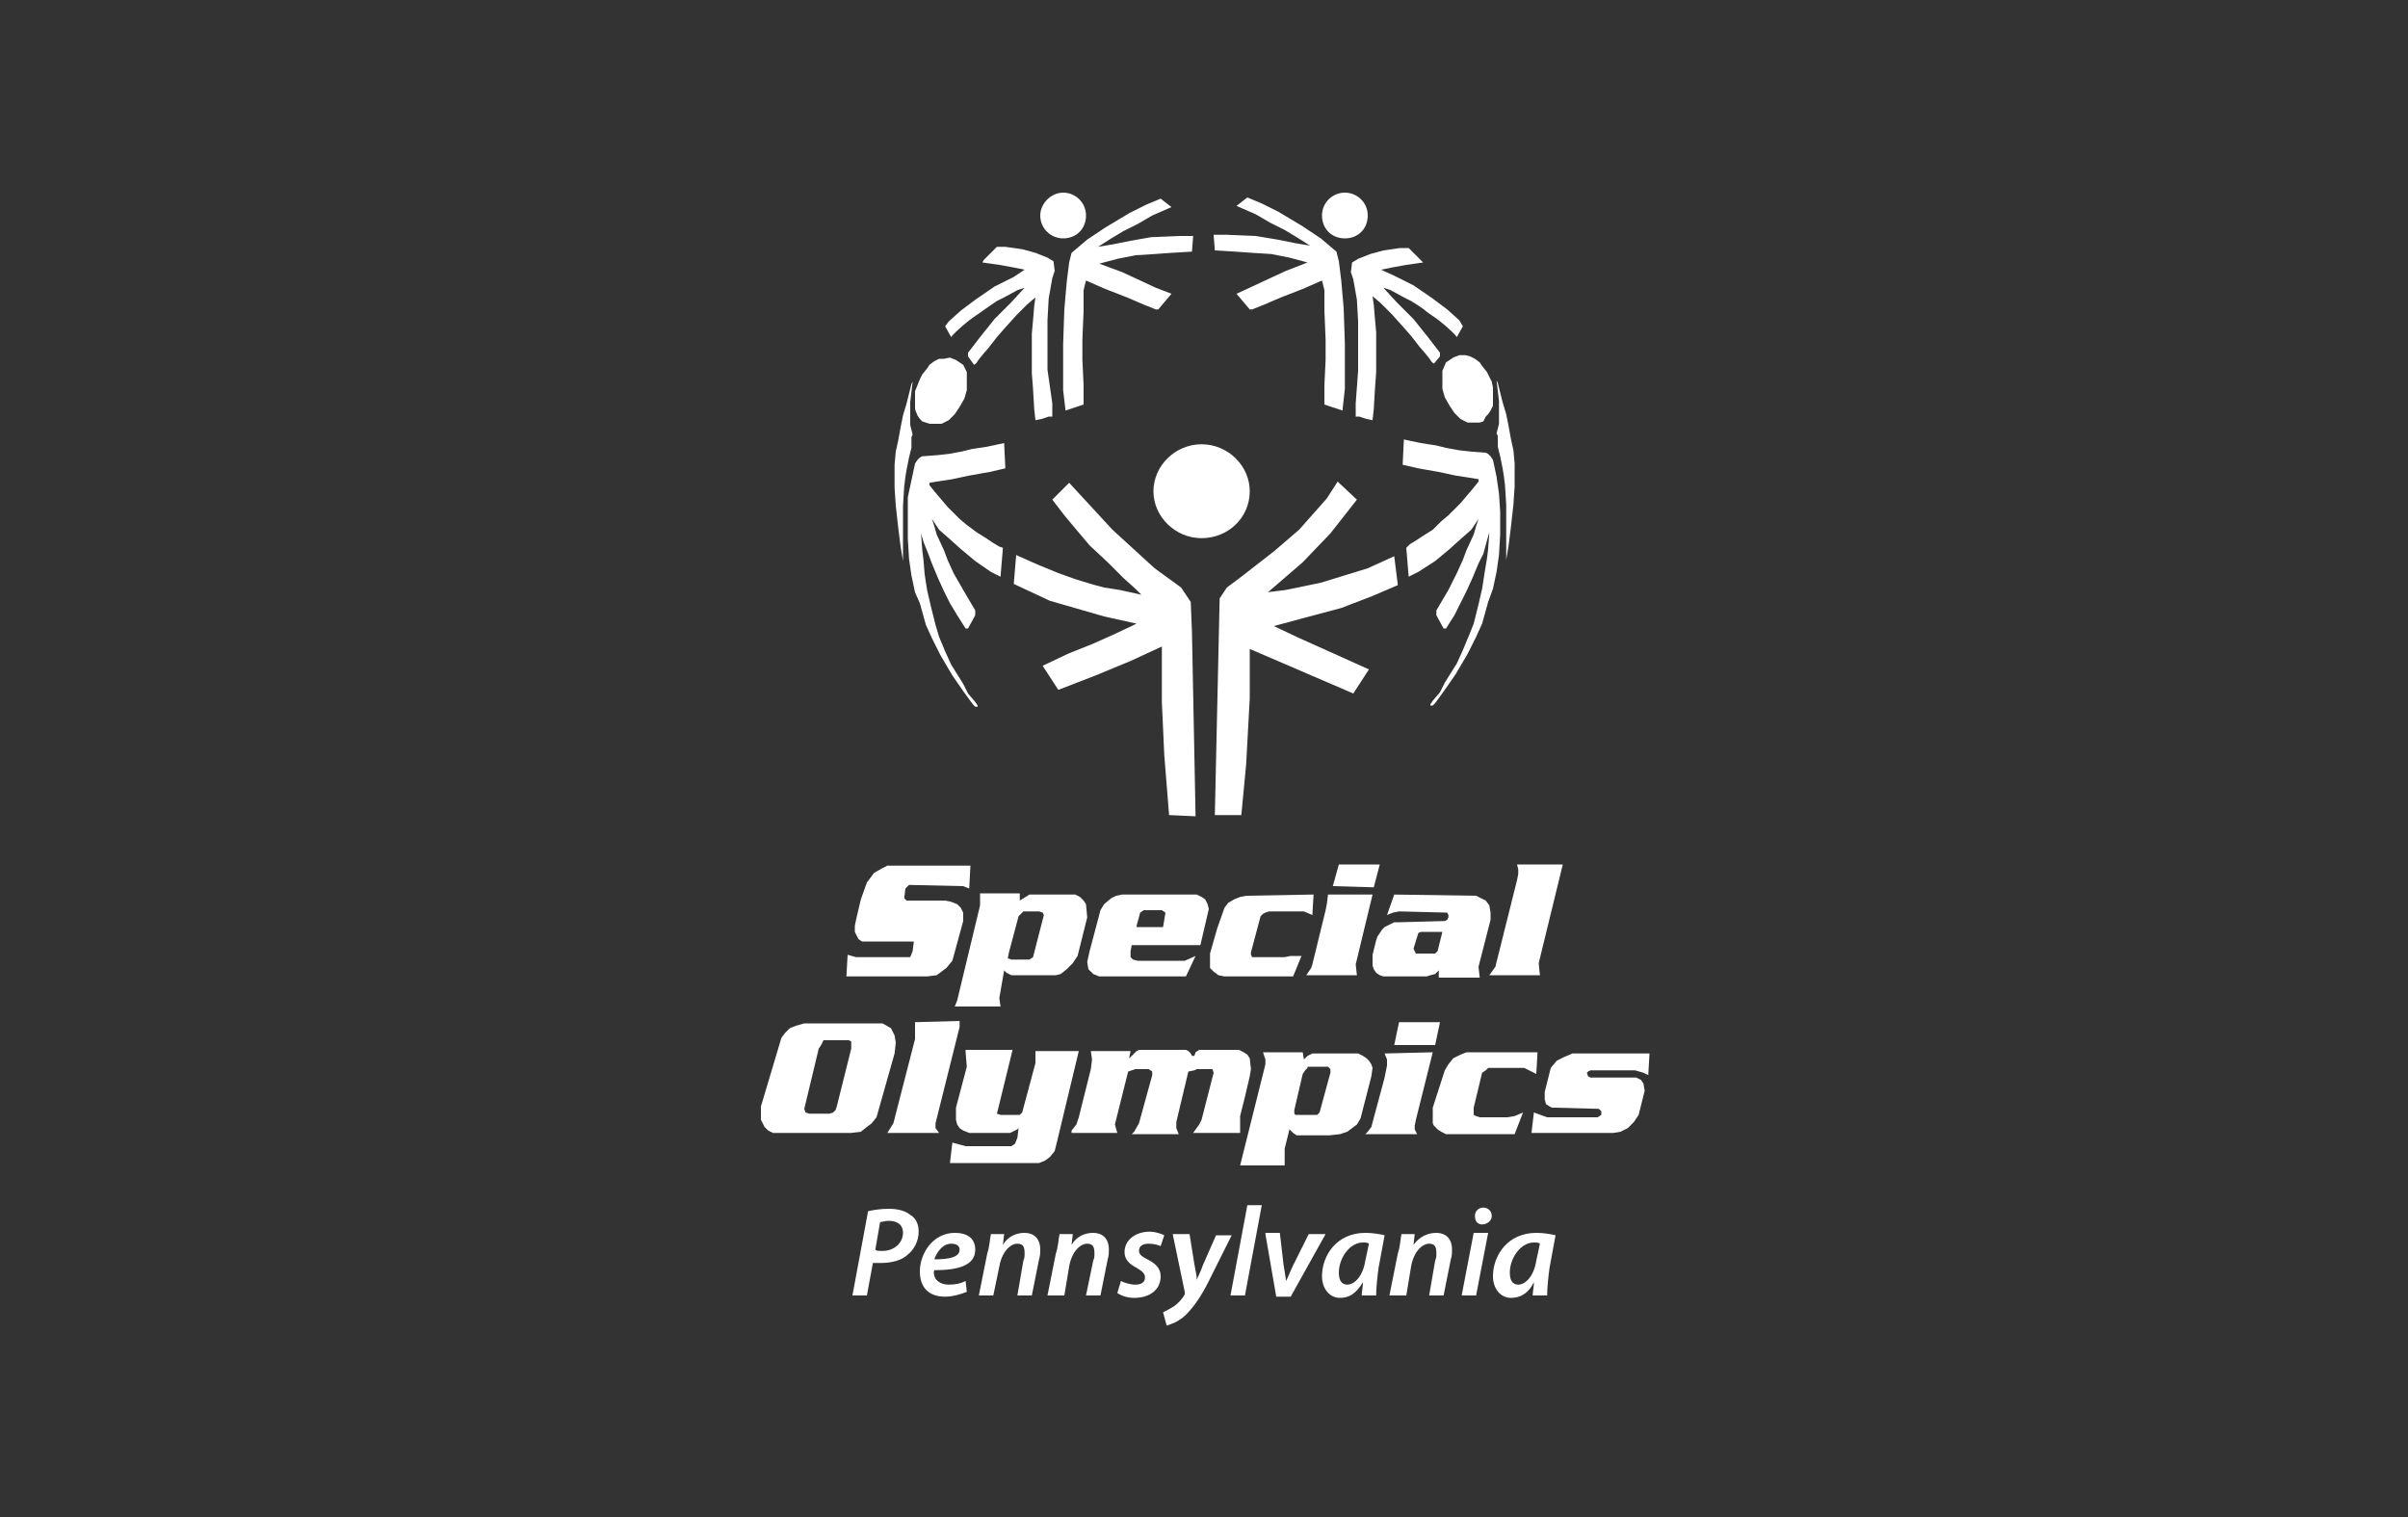 <?xml version="1.0" encoding="utf-8"?>
<!-- Generator: Adobe Illustrator 23.0.3, SVG Export Plug-In . SVG Version: 6.00 Build 0)  -->
<svg version="1.1" id="Layer_1" xmlns="http://www.w3.org/2000/svg" xmlns:xlink="http://www.w3.org/1999/xlink" x="0px" y="0px"
	 width="200px" height="126px" viewBox="0 0 200 126" style="enable-background:new 0 0 200 126;" xml:space="preserve">
<rect x="0" y="0" width="200" height="126" fill="#333333" stroke="none"/>
<style type="text/css">
	.st0{fill-rule:evenodd;clip-rule:evenodd;fill:#FFFFFF;}
</style>
<g>
	<path class="st0" d="M110.7,73.6l0.5-1.8l3.4,0l-0.5,1.9L110.7,73.6z M127.4,92.4l-0.2,1.7l6.8,0l0.6-0.1l0.6-0.3l0.5-0.5l0.4-0.6
		l0.5-2l-0.1-0.6l-0.2-0.3l-0.4-0.2l-3.8,0l-0.2-0.1l-0.1-0.3l0.1-0.1l0.2-0.1l3.7,0l0.7,0.2l0.4,0.2l0.1-1.8h-6.4l-0.7,0.3
		l-0.6,0.3l-0.5,0.6l-0.5,2l0,0.6l0.1,0.4l0.3,0.2l0.2,0.1l0.2,0l3.7,0.1l0.2,0.2l0,0.3l-0.3,0.2h-4.2L127.4,92.4z M127.6,89.2
		l0.1-1.8h-5.9l-0.5,0.2l-0.6,0.3l-0.4,0.5l-0.3,0.5L119,92v1.3l0.1,0.2l0.3,0.3l0.3,0.2l0.2,0.1l0.2,0.1l5.7,0l0.7-1.8l-0.7,0.3
		l-0.6,0.1l-2.3,0l-0.3-0.1l-0.2-0.1l0-0.6l0.7-2.9l0.3-0.2l0.2-0.2h3L127.6,89.2z M119,87.4l-1.4,5.6l-0.1,0.5l0,0.3l0.2,0.4
		l-4.3,0l0.2-0.2l0.3-0.4l1.1-4.1l0.2-1l0-0.5l-0.2-0.5L119,87.4z M104.9,87.4h3.3l0.1,0.6l0.3-0.3l0.2-0.1l0.2-0.1h3.8l0.2,0.1
		l0.2,0.1l0.3,0.2l0.2,0.2l0.2,0.3l0.1,0.3l-0.1,0.7l-0.9,3.5l-0.3,0.5l-0.4,0.3l-0.4,0.3l-0.6,0.2l-0.9,0.1l-2.7,0l-0.3-0.2
		l-0.3-0.3l-0.4,1.6l0,1.4l-3.7,0l2.1-8.4l0-0.4l0,0L104.9,87.4z M108.6,88.7l-0.2,0.2l-0.2,0.3l-0.7,3l0,0.3l0.1,0.1l1.8,0l0.2-0.2
		l0.9-3.3l0-0.3l-0.2-0.2H108.6z M93.7,89l-1.1,4.4l0.2,0.7h-3.8l0-0.2l0.4-0.5l0.2-0.6l1-4l0.1-0.8l-0.1-0.7l3.3,0l-0.1,0.5l0,0.1
		l0.4-0.4l0.2-0.2l0.2-0.1l3.9,0l0.2,0.1l0.2,0.2l0.1,0.2l0.2,0l0.1-0.3l0.3-0.2l0.4,0l2.9,0l0.4,0.2l0.3,0.2l0.2,0.3l0.1,0.9
		l-0.1,0.6l-0.4,1.7l-0.4,1.6l0,1.4h-3.9l0.5-0.7l0.2-0.4l1-3.9l-0.1-0.3l-0.3,0l-1,0l-0.2,0.1L98.7,89l-1,4.2l0,0.5l0.2,0.5l-3.9,0
		l0.2-0.2l0.4-0.7l1.1-4l0-0.3l-0.3-0.2l-1.1,0L93.7,89z M80.2,87.4l0.1,1.2L79.4,92l0,1l0.1,0.4l0.2,0.3l0.3,0.2l0.5,0.2l0.4,0l3,0
		l0.4-0.2l0.2-0.1l0.1-0.1l-0.1,0.8l-0.2,0.5l-0.3,0.2l-3.8,0l-1.1-0.3l-0.2,1.7h7.4l0.5-0.2l0.4-0.3l0.4-0.5l0.2-0.8l1.8-7.5
		l-3.6,0l0,1l-1.1,4.1l-0.2,0.2l-1.6,0l-0.3-0.1l0.1-0.4l1.2-4.9H80.2z M76,84.9l0,1.4l-1.8,7l-0.5,0.8H78l-0.3-0.4l0-0.4l2-8v-0.5
		L76,84.9z M68.2,86.8L68,87.1l-1.2,5l0.1,0.3l0.3,0.1l1.7,0l0.3-0.1l0.2-0.2l0.1-0.3l1.2-4.8l0-0.6l-0.2-0.1h-2.1L68.2,86.8z
		 M64.9,86.2l-1.7,5.7l0,1.1l0.3,0.6l0.3,0.3l0.4,0.2l6.5,0l0.8-0.1l0.5-0.4l0.4-0.3l0.4-0.5l1.5-5.3l0.1-0.9L74.3,86L74,85.4
		l-0.7-0.4L73.1,85l-6.3,0l-0.7,0.2l-0.5,0.2l-0.4,0.4L64.9,86.2z M119.6,84.9l-0.4,1.9l-3.4,0l0.4-1.9L119.6,84.9z M70.8,107.6H72
		l0.5-2.7c0.2,0,0.4,0,0.7,0c0.8,0,1.7-0.2,2.2-0.7c0.5-0.4,0.9-1.1,0.9-1.9c0-0.6-0.2-1.1-0.7-1.4c-0.5-0.4-1.2-0.5-1.8-0.5
		c-0.6,0-1.3,0.1-1.7,0.2L70.8,107.6z M73.1,101.5c0.2,0,0.4-0.1,0.7-0.1c0.7,0,1.2,0.3,1.2,1c0,0.8-0.7,1.5-1.7,1.5
		c-0.3,0-0.5,0-0.6-0.1L73.1,101.5z M80.2,106.4c-0.4,0.2-0.8,0.3-1.4,0.3c-0.5,0-0.9-0.2-1.1-0.5c-0.1-0.2-0.2-0.5-0.1-0.7
		c2,0,3.4-0.4,3.4-1.7c0-0.9-0.6-1.4-1.7-1.4c-1.8,0-2.9,1.7-2.9,3.2c0,1.3,0.7,2.1,2.1,2.1c0.6,0,1.3-0.2,1.8-0.4L80.2,106.4z
		 M79.7,103.8c0,0.6-0.8,0.8-2.1,0.8c0.2-0.6,0.7-1.3,1.4-1.3C79.5,103.3,79.7,103.5,79.7,103.8L79.7,103.8z M82.5,107.6l0.5-2.4
		c0.2-1.2,0.9-1.9,1.5-1.9c0.5,0,0.6,0.3,0.6,0.8c0,0.2,0,0.4-0.1,0.6l-0.5,2.9h1.2l0.6-3c0.1-0.3,0.1-0.6,0.1-0.8
		c0-1-0.6-1.4-1.3-1.4c-0.7,0-1.4,0.3-1.8,1h0l0.1-0.9h-1.1c-0.1,0.5-0.1,1-0.3,1.6l-0.7,3.5H82.5z M88.4,107.6l0.4-2.4
		c0.2-1.2,0.9-1.9,1.5-1.9c0.5,0,0.6,0.3,0.6,0.8c0,0.2,0,0.4-0.1,0.6l-0.6,2.9h1.2l0.6-3c0.1-0.3,0.1-0.6,0.1-0.8
		c0-1-0.6-1.4-1.3-1.4c-0.7,0-1.4,0.3-1.8,1h0l0.1-0.9h-1.1c-0.1,0.5-0.1,1-0.3,1.6l-0.7,3.5H88.4z M92.8,107.4
		c0.3,0.2,0.8,0.4,1.4,0.4c1.2,0,2.2-0.6,2.2-1.8c0-0.7-0.5-1.1-1.1-1.4c-0.4-0.2-0.7-0.4-0.7-0.7c0-0.4,0.3-0.6,0.8-0.6
		c0.4,0,0.8,0.1,1,0.2l0.3-0.9c-0.2-0.1-0.7-0.3-1.2-0.3c-1.2,0-2.1,0.7-2.1,1.7c0,0.6,0.4,1,1,1.3c0.5,0.3,0.7,0.5,0.7,0.8
		c0,0.4-0.3,0.6-0.8,0.6c-0.5,0-1-0.2-1.2-0.3L92.8,107.4z M97.4,102.5l1,4.8c0,0.1,0,0.2,0,0.2c-0.2,0.4-0.6,0.8-0.9,1
		c-0.3,0.2-0.7,0.4-0.9,0.5l0.3,1.1c0.3-0.1,1-0.3,1.6-0.9c0.7-0.7,1.3-1.6,1.9-2.8l1.9-3.8h-1.3l-1.1,2.5c-0.2,0.6-0.4,0.9-0.5,1.2
		h0c0-0.4-0.1-0.7-0.2-1.3l-0.4-2.5H97.4z M103.4,107.6l1.4-7.5h-1.2l-1.4,7.5H103.4z M105.1,102.5l0.9,5.2h1.2l2.9-5.2h-1.4
		l-1.3,2.6c-0.3,0.6-0.4,1-0.6,1.3h0c0-0.3-0.1-0.7-0.2-1.4l-0.3-2.6H105.1z M114.3,107.6c0-0.6,0.1-1.6,0.2-2.3l0.5-2.7
		c-0.4-0.1-1-0.2-1.6-0.2c-2.4,0-3.6,1.9-3.6,3.6c0,1,0.6,1.8,1.5,1.8c0.7,0,1.3-0.3,1.9-1.3h0c0,0.4-0.1,0.8-0.1,1.1H114.3z
		 M113.4,104.7c-0.2,1.3-0.9,2-1.5,2c-0.5,0-0.7-0.4-0.7-1c0-1.2,0.9-2.5,2-2.5c0.2,0,0.4,0,0.5,0.1L113.4,104.7z M116.8,107.6
		l0.4-2.4c0.2-1.2,0.9-1.9,1.5-1.9c0.5,0,0.6,0.3,0.6,0.8c0,0.2,0,0.4-0.1,0.6l-0.5,2.9h1.2l0.6-3c0.1-0.3,0.1-0.6,0.1-0.8
		c0-1-0.6-1.4-1.3-1.4c-0.7,0-1.4,0.3-1.9,1h0l0.1-0.9h-1.1c-0.1,0.5-0.1,1-0.3,1.6l-0.7,3.5H116.8z M122.6,107.6l1-5.2h-1.2l-1,5.2
		H122.6z M123.1,101.7c0.4,0,0.8-0.3,0.8-0.7c0-0.4-0.3-0.7-0.7-0.7s-0.7,0.3-0.7,0.7C122.5,101.5,122.8,101.7,123.1,101.7
		L123.1,101.7z M128.5,107.6c0-0.6,0.1-1.6,0.2-2.3l0.5-2.7c-0.4-0.1-1-0.2-1.6-0.2c-2.4,0-3.6,1.9-3.6,3.6c0,1,0.6,1.8,1.5,1.8
		c0.7,0,1.4-0.3,1.9-1.3h0c0,0.4-0.1,0.8-0.1,1.1H128.5z M127.6,104.7c-0.2,1.3-0.9,2-1.5,2c-0.5,0-0.7-0.4-0.7-1
		c0-1.2,0.9-2.5,2-2.5c0.2,0,0.4,0,0.5,0.1L127.6,104.7z M99.8,36.9c2.2,0,4,1.8,4,3.9c0,2.2-1.8,3.9-4,3.9c-2.2,0-4-1.8-4-3.9
		C95.8,38.7,97.6,36.9,99.8,36.9L99.8,36.9z M111.7,16c-1,0-1.9,0.8-1.9,1.9s0.8,1.9,1.9,1.9s1.9-0.8,1.9-1.9S112.7,16,111.7,16
		L111.7,16z M111.5,34.1l-1.5-0.5l0-1.6l0.1-2.1l0-1.7l-0.1-2.4l0-1.7l-0.2-0.8l-1.6,0.7l-1.8,0.7l-1.4,0.6l-1,0.4l-0.2,0l-1.1-1.3
		l1.3-0.6l1.5-0.7l1.3-0.6l1.8-0.7l-1.5-0.4l-1.5-0.3l-1.6-0.1l-1.4-0.1l-1.7-0.1l-0.1-1.3l1.1,0l2.4,0.1l1.8,0.3l1.5,0.3l1.2,0.2
		l-1.1-0.7l-1-0.6l-1.2-0.6l-1.2-0.7l-1.6-0.7l0.9-0.7l1.2,0.5l1.4,0.7l2,1.2l1.5,1l1.3,1.1l0.2,0.8l0.2,1.6l0.2,2.3l0.1,2.9l0,2.1
		l0,1.7L111.5,34.1z M88.5,34.1l1.5-0.5l0-1.6l-0.1-2.1l0-1.7l0.1-2.4l0-1.7l0.2-0.8l1.6,0.7l1.8,0.7l1.4,0.6l1,0.4l0.2,0l1.1-1.3
		L96,23.9l-1.5-0.7l-1.3-0.6l-1.9-0.7l1.5-0.4l1.5-0.3l1.6-0.1l1.4-0.1l1.7-0.1l0.1-1.3l-1.1,0l-2.4,0.1L93.9,20l-1.5,0.3l-1.2,0.2
		l1.1-0.7l1-0.6l1.2-0.6l1.2-0.7l1.6-0.7l-0.9-0.7l-1.2,0.5l-1.4,0.7l-2,1.2l-1.5,1l-1.3,1.1l-0.2,0.8l-0.2,1.6l-0.2,2.3l-0.1,2.9
		l0,2.1l0,1.7L88.5,34.1z M88.3,16c1,0,1.9,0.8,1.9,1.9c0,1.1-0.8,1.9-1.9,1.9c-1,0-1.9-0.8-1.9-1.9C86.4,16.9,87.3,16,88.3,16
		L88.3,16z M121.5,27.1L121,28c0,0-0.1-0.2-0.9-0.9c-0.8-0.7-1.2-0.9-1.6-1.2c-0.3-0.3-1.3-0.9-1.3-0.9l-0.6-0.3l-1.1-0.6l-0.6-0.2
		l1.1,1.2l1.4,1.4l1.2,1.5l1,1.3v0.3l-0.5,0.6c0,0-0.2-0.1-0.3-0.3c-0.1-0.2-0.9-1.1-0.9-1.1l-0.7-0.9l-0.7-0.8l-0.9-1l-0.9-0.9
		l-0.7-0.6l0.1,0.7l0.1,1.2l0.1,1.1l0,1.5v1.8l-0.1,1.4l-0.1,1.7l-0.1,0.9l-0.5-0.1l-0.6-0.2l-0.3,0v-1.1l0.2-2.7l0-4.1l-0.1-1.8
		l-0.3-1.7l-0.2-0.6l0.1-0.8l0.5-0.3l1-0.4l1.1-0.3l1.4-0.2l0.7,0l1.1,1.1l0.1,0.1l-1.4,0.2l-1.1,0.2l-1,0.2l1.1,0.5l1.6,0.8
		l1.6,1.1l1.2,0.9l1,0.9L121.5,27.1z M78.5,27.1L79,28c0,0,0.1-0.2,0.9-0.9s1.2-0.9,1.6-1.2s1.3-0.9,1.3-0.9l0.6-0.3l1.1-0.6
		l0.6-0.2l-1.1,1.2l-1.4,1.4l-1.2,1.5l-1,1.3v0.3l0.5,0.7c0,0,0.2-0.1,0.3-0.3c0.1-0.2,0.9-1.1,0.9-1.1l0.7-0.9l0.7-0.8l0.9-1
		l0.9-0.9l0.7-0.6l-0.1,0.7l-0.1,1.2l-0.1,1.1l0,1.5V31l0.1,1.3l0.1,1.7l0.1,0.9l0.5-0.1l0.6-0.2l0.3,0v-1.1L87,30.7l0-4.1l0.1-1.8
		l0.3-1.7l0.2-0.6l-0.1-0.8l-0.5-0.3l-1-0.4l-1.1-0.3l-1.4-0.2l-0.7,0l-1.1,1.1l-0.1,0.2l1.4,0.2l1.1,0.2l1,0.2L84.2,23l-1.6,0.8
		L81,24.9l-1.2,0.9l-1,0.9L78.5,27.1z M123.2,35l-0.3,0.1h-1l-0.6-0.3l-0.5-0.5l-0.4-0.6L120,33l-0.2-0.7l0-1.5l0.3-0.7l0.6-0.4
		l0.5-0.2l0.5,0l0.4,0.1l0.4,0.2l0.4,0.3l0.2,0.3l0.4,0.5l0.2,0.4l0.2,0.4l0.1,0.5l0,0.5v0.6l0,0.4l-0.2,0.4l-0.2,0.3l-0.2,0.2
		L123.2,35z M76.9,35.1l0.3,0.1h1l0.6-0.3l0.5-0.5l0.4-0.6l0.4-0.7l0.2-0.7l0-1.5L80,30.3l-0.6-0.4l-0.5-0.2l-0.5,0.1L78,29.8
		l-0.4,0.2l-0.4,0.3l-0.2,0.3l-0.4,0.5l-0.2,0.4L76.2,32L76,32.5l0,0.5v0.6l0,0.4l0.2,0.5l0.2,0.3l0.2,0.2L76.9,35.1z M124.4,36.2
		l0,0.9l0.2,0.8l0.2,1l0.1,0.6l0.1,0.8l0.1,1.6l0,1.9V45l0,1.2l0,0.3l0.2-1.2l0.2-1.6l0.2-1.8l0.1-1.5l0-1.9l-0.1-1.1l-0.2-0.9
		l-0.2-1.1l-0.2-1l-0.3-1l-0.2-0.8l-0.2-0.8l-0.1-0.2l0.2,1.7l0,0.5l0,1.4l-0.1,0.4l-0.1,0.4L124.4,36.2z M75.7,36.3l0,0.9L75.5,38
		l-0.2,1l-0.1,0.6l-0.1,0.8L75,42l0,1.9v1.2l0,1.2l0,0.3l-0.2-1.2l-0.2-1.6l-0.2-1.8l-0.1-1.5l0-1.9l0.1-1.1l0.2-0.9l0.2-1.1l0.2-1
		l0.3-1l0.2-0.8l0.2-0.8l0.1-0.2l-0.2,1.7l0,0.5l0,1.4l0.1,0.4l0.1,0.4L75.7,36.3z M116.8,45.5l0.2,2.4l0.8-0.4l1.4-0.9l1.2-1l1-0.9
		l0.8-0.7l0.4-0.6l0.2-0.3l-0.2,0.6l-0.2,0.7l-0.6,1.3l-0.3,0.8l-0.5,1.1l-0.7,1.4l-1,1.7l0,0.4l0.6,1.1h0.2l0.7-1.1l0.5-1l0.5-1
		l0.5-1.1l0.5-1.2l0.4-0.8l0.3-1.1l0.2-0.7l-0.1,1.4l-0.1,0.8l-0.2,1.2l-0.2,1.3l-0.3,1.3l-0.4,1.6l-0.4,1l-0.5,1.2l-0.5,1.1
		l-0.5,0.8l-0.5,0.8l-0.4,0.8l-0.6,0.7l-0.2,0.3l0,0.1l0.2,0l0.2-0.2l0.8-1.1l0.9-1.3l1-1.7l0.7-1.4l0.5-1.1l0.5-1.8l0.4-1.1
		l0.3-1.4l0.2-1.4l0.1-1.7l0-1.9l-0.1-1.5l-0.2-1.4l-0.3-1.4l-0.2-0.3l-0.2-0.2l-0.2-0.1l-1.3-0.1l-0.9-0.1l-1.1-0.2l-0.8-0.2
		l-1.3-0.2l-1.4-0.3l-0.1,2.1l1.3,0.3l1.7,0.3l1.4,0.3l1.3,0.2l0.6,0.1l0,0.2l-0.4,0.5l-1.1,1.3l-1,1l-0.6,0.5L119,44l-0.8,0.5
		l-0.6,0.4l-0.5,0.3L116.8,45.5z M83.3,45.5l-0.2,2.4l-0.8-0.4L81,46.6l-1.2-1l-1-0.9L78,44l-0.4-0.6l-0.2-0.3l0.2,0.6l0.2,0.7
		l0.6,1.3l0.3,0.8l0.5,1.1L80,49l1,1.7l0,0.4l-0.6,1.1h-0.2l-0.7-1.1l-0.6-1l-0.5-1L77.9,48l-0.5-1.2L77.1,46L76.7,45l-0.2-0.7
		l0.1,1.4l0.1,0.8l0.1,1.2l0.2,1.3l0.3,1.3l0.4,1.6l0.3,1l0.5,1.2l0.5,1.1l0.5,0.8l0.5,0.8l0.4,0.8l0.6,0.7l0.2,0.3l0,0.1l-0.2,0
		l-0.2-0.2l-0.8-1.1l-0.9-1.3l-1-1.7l-0.7-1.4l-0.5-1.1l-0.5-1.8L76,49.2l-0.3-1.4l-0.2-1.4l-0.1-1.7l0-1.9l0-1.5l0.3-1.4l0.3-1.4
		l0.2-0.3l0.2-0.2l0.2-0.1l1.3-0.1l0.9-0.1l1.1-0.2l0.8-0.2l1.3-0.2l1.4-0.3l0.1,2.1l-1.3,0.3l-1.7,0.3l-1.4,0.3l-1.3,0.2l-0.6,0.1
		l0,0.2l0.4,0.5l1.1,1.3l1,1l0.6,0.5l0.8,0.6l0.8,0.5l0.6,0.4l0.5,0.3L83.3,45.5z M88.8,40.1l3.6,3.9l3.5,3.2l2.2,1.6l0.8,1.2
		l0.1,2.5l0.3,15.3l-2.2-0.1l-0.4-5l-0.2-4.4l0-4.6l-2.6,1.2L91,56.1l-3.1,1.2l-1.3-2l2.1-1l2-0.8l1.8-0.8l1.9-0.9l-2.7-0.6
		l-4.5-1.3l-3-1.4l0.2-2.4l1.8,0.8l1.7,0.7l1.4,0.5l1.3,0.4l1.1,0.3l1.3,0.2l1.8,0.4l-0.5-0.5l-1-0.9L92,46.7l-1.5-1.4L89.4,44
		l-1-1.2l-1-1.3L88.8,40.1z M111.1,40l1.6,1.5l-2.2,2.8l-2.3,2.4l-2.9,2.5l-0.1,0l1.6-0.2l2.9-0.6l3.9-1.2l2.2-1l0.3,2.4l-2.1,0.9
		l-2.6,1l-3,0.8l-2.6,0.7l1.9,0.9l6,2.7l-1.3,2l-8.6-3.7V58l-0.3,5.5l-0.4,4.2l-2.2,0l0.4-18l0.6-0.9l1.2-0.9l2.7-2.1l2.1-1.8
		l2.3-2.6L111.1,40z M126,71.8h3.8l-2,8.2l0.1,1l-4.2,0l0.5-0.7l1.8-7.2l0.1-0.5v-0.4L126,71.8z M115.2,76l0.6-1.7l6.8,0.1l0.8,0.4
		l0.3,0.4l0.1,0.6l0,0.6l-1,3.9l0.1,0.9l-3.4,0l0-0.6l-0.3,0.3l-0.4,0.1l-0.3,0.1l-3.6,0l-0.3-0.1l-0.3-0.2l-0.2-0.3l-0.1-0.3v-0.5
		l0-0.4l0.2-0.8l0.1-0.4l0.1-0.3l0.2-0.3l0.2-0.3l0.2-0.2l0.4-0.2l0.4-0.2l0.4,0l3.8-0.1l0.2-0.1l0.1-0.2l0-0.2l-0.1-0.2l-4-0.1
		l-0.5,0.1l0,0L115.2,76z M119.8,77.4l-0.4,1.6l-0.2,0.2l-0.2,0h-1.4l-0.1-0.2l-0.1-0.2l0.4-1.3l0.2-0.1L119.8,77.4z M110.3,74.3
		l3.7,0l-1.4,5.8l0.1,0.9l-4.2,0l0.4-0.6l0.1-0.3l1.1-4.5l0.1-0.5L110.3,74.3z M108.1,79.4l-0.7,1.7l-5.7,0l-0.5-0.1l-0.4-0.3
		l-0.3-0.3l0-0.4l0-0.8l0.6-2.1l0.6-1.7l0.3-0.4l0.5-0.3l0.5-0.2l0.5-0.1l5.5-0.1l0.1,0l-0.1,1.7L109,76l-0.7-0.3l-2.9,0l-0.3,0.1
		l-0.2,0.1l-0.2,0.2l-0.8,3l0,0.2l0.1,0.2l2.7,0l0.5-0.1L108.1,79.4z M99.3,79.4l-0.8,1.7h-7.2l-0.5-0.2l-0.4-0.4l-0.1-0.6l0.2-0.9
		l0.9-3.4l0.3-0.5l0.6-0.5l0.4-0.2l0.5-0.1h6.2l0.4,0.2l0.3,0.2l0.2,0.4l0.1,0.4l-0.7,3L94,78.5L93.9,79l0,0.5l0.2,0.2l0.4,0.1
		l3.9,0l0,0L99.3,79.4z M96.6,77l0.2-1.2l-0.3-0.2L95,75.6l-0.3,0.2l-0.3,1.1l0,0.1H96.6z M81.4,74.2h3.3l0,0.6l0.8-0.5l3.8,0
		l0.4,0.2l0.3,0.3l0.2,0.3l0.1,1.1l-0.8,3.2L89.1,80l-0.5,0.5l-0.5,0.4L87.7,81H84l-0.4-0.2l-0.2-0.2L83,82.9l0.1,0.7h-3.8l0.2-0.5
		l1.9-7.9V74.2z M84.6,76.1l-0.8,3l-0.1,0.5l0.3,0.1h1.5l0.3-0.2l0.9-3.5l-0.1-0.2l-0.3-0.1H85L84.6,76.1z M80.6,71.9l-0.1,1.9
		L80,73.6l-4.5-0.1l-0.3,0.3l-0.1,0.8l0.2,0.2h3.2l0.5,0.1l0.5,0.2l0.3,0.3l0.2,0.4v0.7l-0.9,3.3l-0.5,0.6l-0.8,0.6L77,81.1l-6.7,0
		l0.1-1.8l0.7,0.2l4.5,0l0.2-0.5l0.1-0.8h-4.3l-0.3-0.2L71,77.4L71,76.9l0.1-0.5l0.4-1.7l0.5-1.4l0.6-0.8l0.7-0.4l0.4-0.2L80.6,71.9
		z"/>
</g>
</svg>
